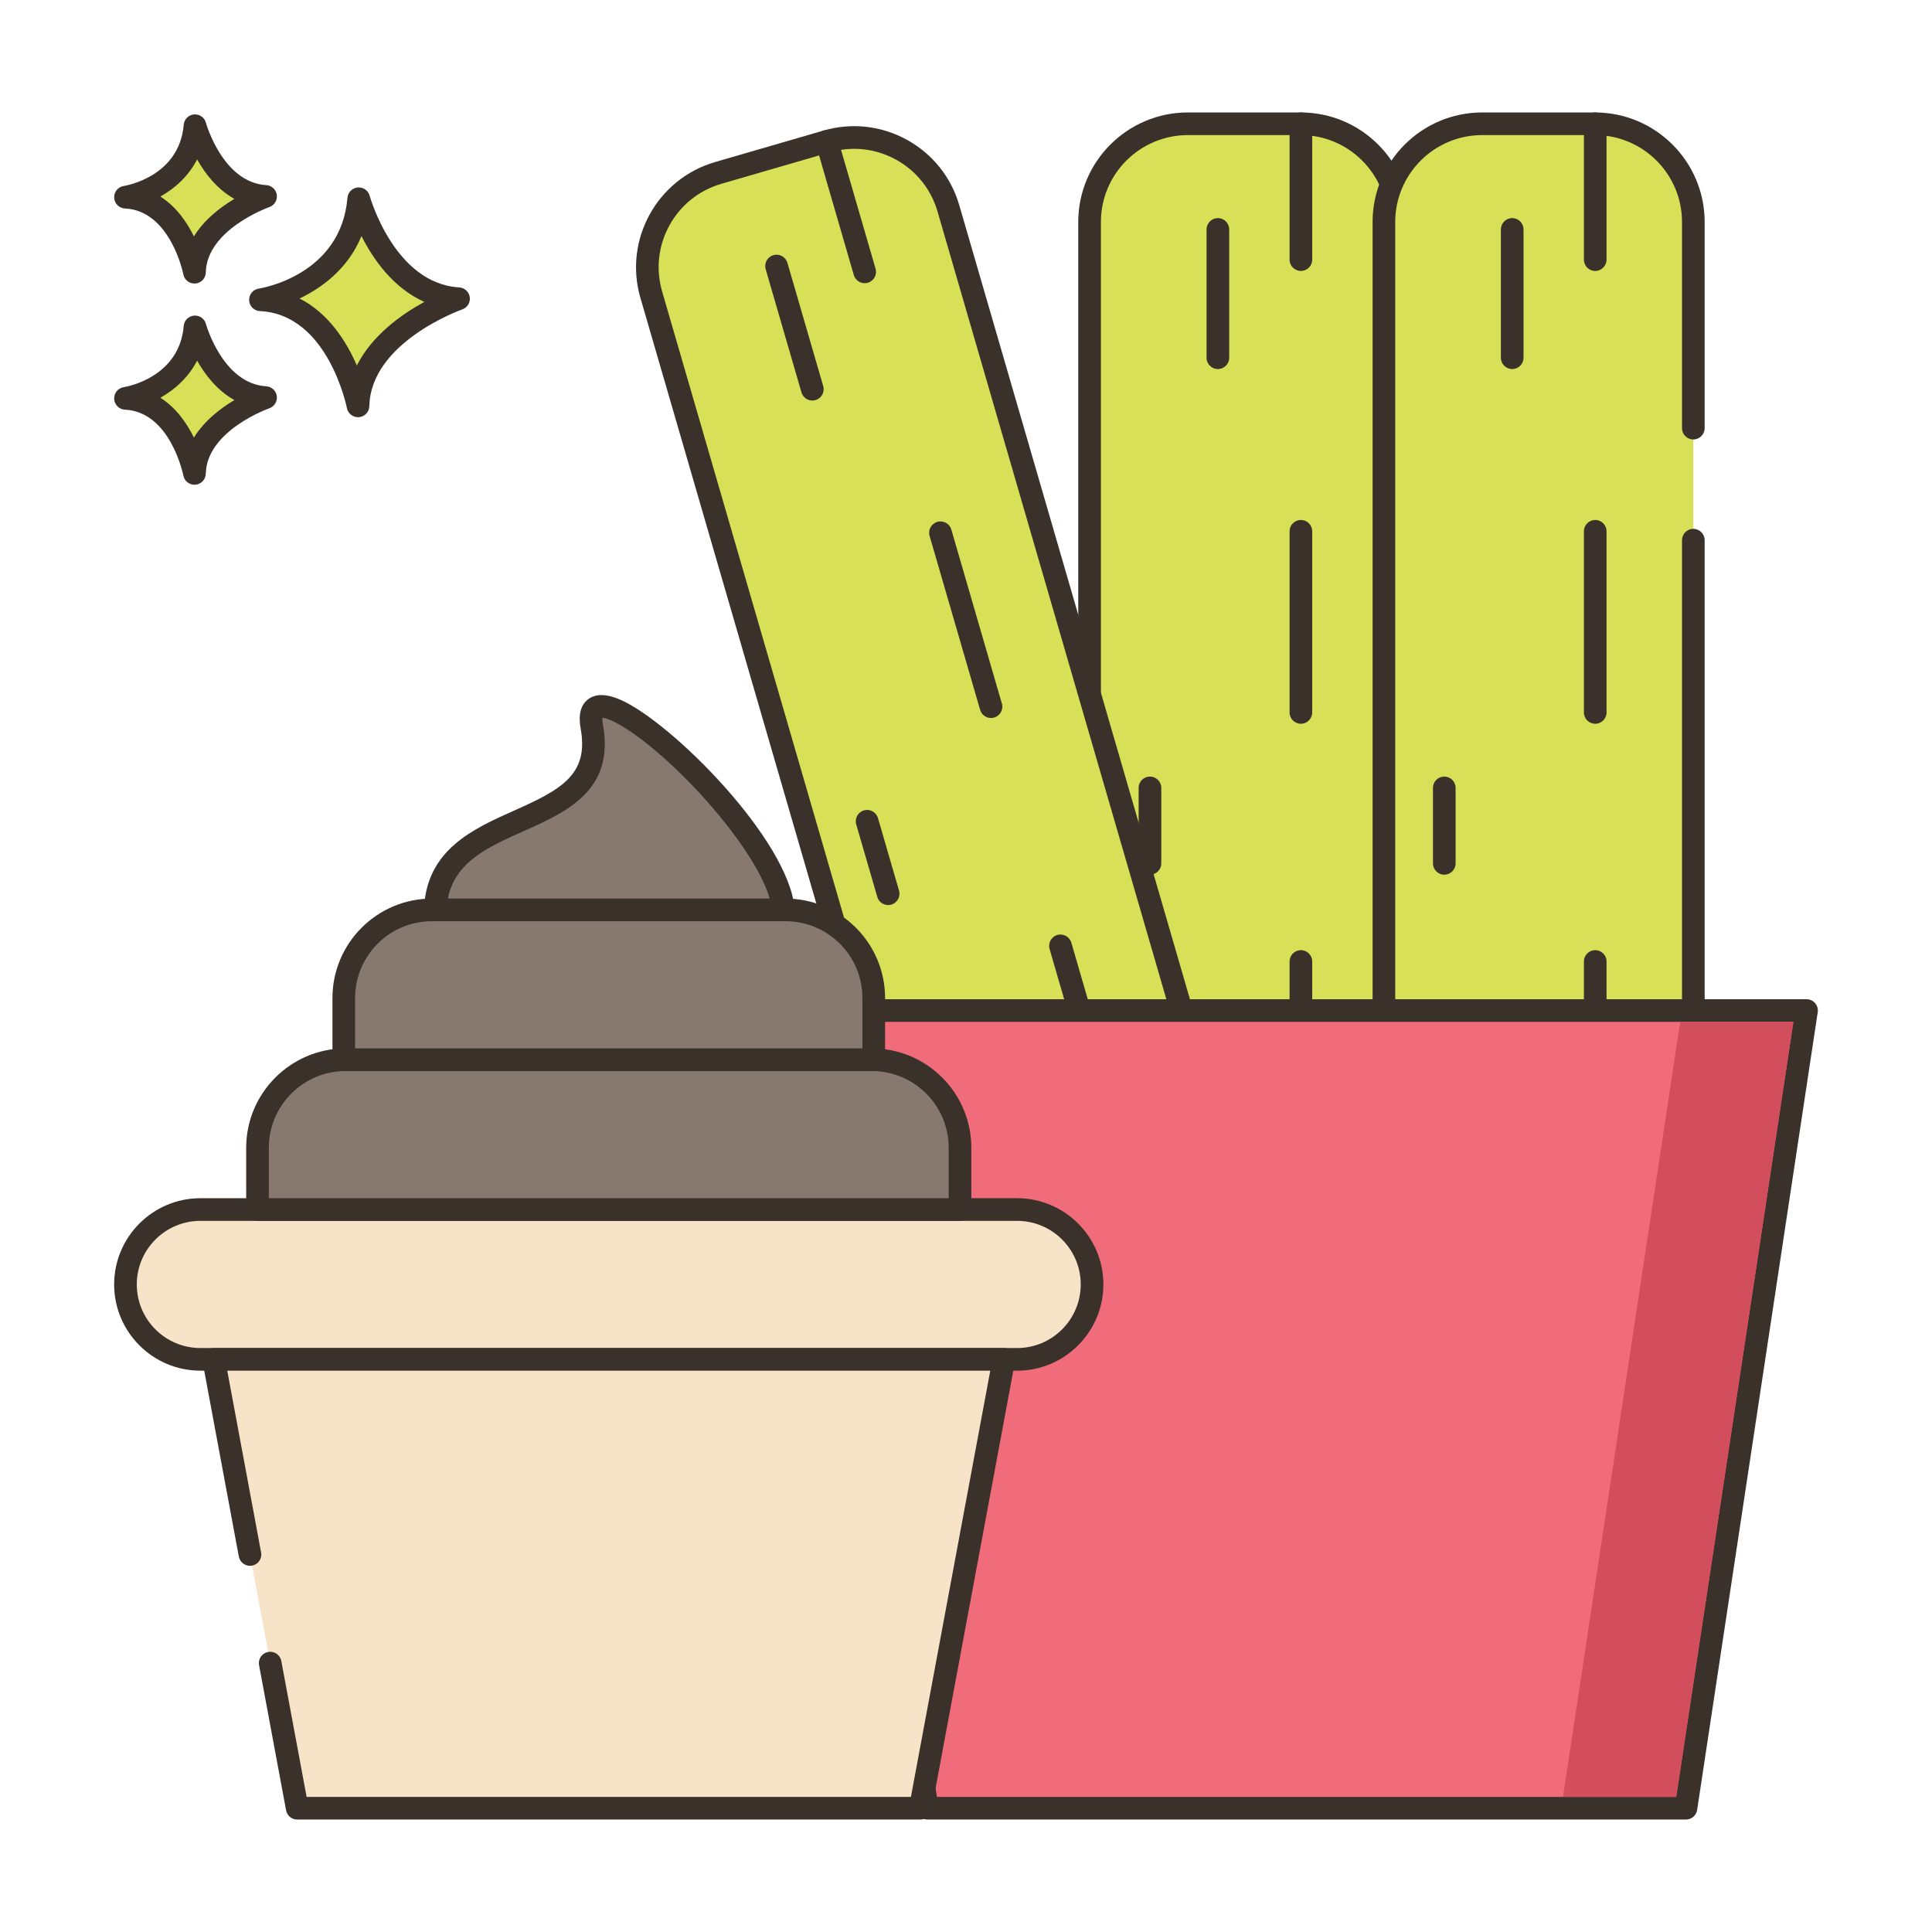 <svg id="Layer_1" enable-background="new 0 0 256 256" height="512" viewBox="0 0 256 256" width="512" xmlns="http://www.w3.org/2000/svg"><g><g><g><path d="m47.536 26.334c-.974 11.564-13.024 13.39-13.024 13.39 10.347.487 12.925 14.059 12.925 14.059.221-9.677 13.321-14.202 13.321-14.202-9.814-.588-13.222-13.247-13.222-13.247z" fill="#d7e057"/></g></g><g><g><path d="m60.847 38.083c-8.604-.514-11.832-12.024-11.863-12.14-.191-.702-.853-1.161-1.583-1.102-.725.066-1.298.642-1.359 1.367-.86 10.215-11.313 11.964-11.754 12.033-.763.115-1.314.79-1.273 1.561.04.77.657 1.384 1.428 1.421 9.028.425 11.499 12.718 11.523 12.842.137.711.759 1.217 1.472 1.217.042 0 .084-.001.126-.005.764-.064 1.357-.693 1.375-1.459.194-8.509 12.191-12.777 12.313-12.819.675-.235 1.092-.915.994-1.623-.101-.709-.685-1.25-1.399-1.293zm-13.565 10.346c-1.357-3.13-3.709-6.907-7.587-8.876 2.931-1.405 6.409-3.913 8.202-8.273 1.551 3.071 4.2 6.88 8.334 8.722-3.008 1.64-6.923 4.406-8.949 8.427z" fill="#3a312a"/></g></g><g><g><path d="m25.838 43.315c-.689 8.179-9.213 9.471-9.213 9.471 7.318.344 9.142 9.944 9.142 9.944.156-6.844 9.422-10.045 9.422-10.045-6.941-.416-9.351-9.37-9.351-9.37z" fill="#d7e057"/></g></g><g><g><path d="m35.279 51.187c-5.766-.345-7.972-8.185-7.994-8.264-.19-.702-.853-1.17-1.582-1.102-.726.065-1.299.642-1.36 1.368-.579 6.871-7.646 8.066-7.942 8.113-.763.115-1.313.79-1.273 1.561.04.77.657 1.384 1.427 1.421 6.036.284 7.724 8.644 7.739 8.726.135.713.759 1.22 1.472 1.22.042 0 .083-.002.125-.005.765-.063 1.358-.694 1.376-1.461.13-5.709 8.332-8.634 8.413-8.662.677-.234 1.094-.913.996-1.622s-.682-1.251-1.397-1.293zm-9.585 6.795c-.924-1.886-2.34-3.947-4.447-5.28 1.856-1.042 3.697-2.63 4.871-4.917 1.057 1.874 2.654 3.955 4.941 5.224-1.85 1.101-3.989 2.741-5.365 4.973z" fill="#3a312a"/></g></g><g><g><path d="m25.838 16.657c-.689 8.18-9.213 9.471-9.213 9.471 7.318.345 9.142 9.944 9.142 9.944.156-6.845 9.422-10.045 9.422-10.045-6.941-.416-9.351-9.37-9.351-9.37z" fill="#d7e057"/></g></g><g><g><path d="m35.279 24.529c-5.767-.345-7.973-8.186-7.994-8.265-.19-.702-.853-1.163-1.582-1.102-.726.065-1.299.642-1.36 1.368-.579 6.871-7.646 8.067-7.942 8.114-.763.115-1.314.79-1.273 1.561.04.77.657 1.384 1.428 1.421 6.035.284 7.723 8.644 7.739 8.726.135.713.759 1.22 1.472 1.22.042 0 .083-.001.125-.005.765-.064 1.358-.694 1.376-1.461.13-5.709 8.331-8.634 8.413-8.662.676-.234 1.094-.913.996-1.622-.099-.708-.683-1.25-1.398-1.293zm-9.585 6.795c-.924-1.885-2.34-3.947-4.447-5.28 1.856-1.041 3.697-2.63 4.871-4.916 1.057 1.874 2.655 3.954 4.941 5.224-1.85 1.101-3.989 2.74-5.365 4.972z" fill="#3a312a"/></g></g><g><g><path d="m172.358 16.402h-14.966c-7.189 0-13.017 5.819-13.017 13.008v196.984c0 7.189 5.828 13.008 13.017 13.008h14.966c7.189 0 13.017-5.828 13.017-13.017v-196.966c0-7.19-5.828-13.017-13.017-13.017z" fill="#d7e057"/></g></g><g><g><path d="m172.358 14.901h-14.966c-8.005 0-14.517 6.508-14.517 14.508v196.985c0 8 6.512 14.507 14.517 14.507h14.966c8.005 0 14.517-6.512 14.517-14.517v-196.965c0-8.005-6.512-14.518-14.517-14.518zm11.517 211.483c0 6.351-5.167 11.517-11.517 11.517h-14.966c-6.351 0-11.517-5.162-11.517-11.507v-196.985c0-6.345 5.167-11.508 11.517-11.508h14.966c6.351 0 11.517 5.167 11.517 11.517z" fill="#3a312a"/></g></g><g><g><path d="m172.375 14.901c-.829 0-1.5.671-1.5 1.5v18c0 .829.671 1.5 1.5 1.5s1.5-.671 1.5-1.5v-18c0-.828-.671-1.5-1.5-1.5z" fill="#3a312a"/></g></g><g><g><path d="m161.375 28.901c-.829 0-1.5.671-1.5 1.5v17c0 .829.671 1.5 1.5 1.5s1.5-.671 1.5-1.5v-17c0-.828-.671-1.5-1.5-1.5z" fill="#3a312a"/></g></g><g><g><path d="m172.375 125.901c-.829 0-1.5.671-1.5 1.5v9c0 .829.671 1.5 1.5 1.5s1.5-.671 1.5-1.5v-9c0-.828-.671-1.5-1.5-1.5z" fill="#3a312a"/></g></g><g><g><path d="m152.375 102.901c-.829 0-1.5.671-1.5 1.5v10c0 .829.671 1.5 1.5 1.5s1.5-.671 1.5-1.5v-10c0-.828-.671-1.5-1.5-1.5z" fill="#3a312a"/></g></g><g><g><path d="m172.375 68.901c-.829 0-1.5.671-1.5 1.5v24c0 .829.671 1.5 1.5 1.5s1.5-.671 1.5-1.5v-24c0-.828-.671-1.5-1.5-1.5z" fill="#3a312a"/></g></g><g><g><path d="m211.358 16.402h-14.966c-7.189 0-13.017 5.819-13.017 13.008v196.984c0 7.189 5.828 13.008 13.017 13.008h14.966c7.189 0 13.017-5.828 13.017-13.017v-196.966c0-7.19-5.828-13.017-13.017-13.017z" fill="#d7e057"/></g></g><g><g><path d="m224.375 58.228c.829 0 1.5-.671 1.5-1.5v-27.309c0-8.005-6.512-14.517-14.517-14.517h-14.966c-8.005 0-14.517 6.508-14.517 14.508v196.985c0 8 6.512 14.507 14.517 14.507h14.966c8.005 0 14.517-6.512 14.517-14.517v-154.81c0-.829-.671-1.5-1.5-1.5s-1.5.671-1.5 1.5v154.809c0 6.351-5.167 11.517-11.517 11.517h-14.966c-6.351 0-11.517-5.162-11.517-11.507v-196.985c0-6.345 5.167-11.508 11.517-11.508h14.966c6.351 0 11.517 5.167 11.517 11.517v27.309c0 .83.671 1.501 1.5 1.501z" fill="#3a312a"/></g></g><g><g><path d="m211.375 14.901c-.829 0-1.5.671-1.5 1.5v18c0 .829.671 1.5 1.5 1.5s1.5-.671 1.5-1.5v-18c0-.828-.671-1.5-1.5-1.5z" fill="#3a312a"/></g></g><g><g><path d="m200.375 28.901c-.829 0-1.5.671-1.5 1.5v17c0 .829.671 1.5 1.5 1.5s1.5-.671 1.5-1.5v-17c0-.828-.671-1.5-1.5-1.5z" fill="#3a312a"/></g></g><g><g><path d="m211.375 125.901c-.829 0-1.5.671-1.5 1.5v9c0 .829.671 1.5 1.5 1.5s1.5-.671 1.5-1.5v-9c0-.828-.671-1.5-1.5-1.5z" fill="#3a312a"/></g></g><g><g><path d="m191.375 102.901c-.829 0-1.5.671-1.5 1.5v10c0 .829.671 1.5 1.5 1.5s1.5-.671 1.5-1.5v-10c0-.828-.671-1.5-1.5-1.5z" fill="#3a312a"/></g></g><g><g><path d="m211.375 68.901c-.829 0-1.5.671-1.5 1.5v24c0 .829.671 1.5 1.5 1.5s1.5-.671 1.5-1.5v-24c0-.828-.671-1.5-1.5-1.5z" fill="#3a312a"/></g></g><g><g><path d="m180.614 216.757-54.945-189.147c-2.005-6.904-9.228-10.875-16.132-8.869l-14.372 4.175c-6.904 2.005-10.877 9.219-8.872 16.123 11.008 37.895 43.942 151.27 54.95 189.165 2.005 6.904 9.225 10.866 16.129 8.86l14.372-4.175c6.904-2.006 10.875-9.229 8.87-16.132z" fill="#d7e057"/></g></g><g><g><path d="m182.054 216.338-54.944-189.147c-1.082-3.724-3.549-6.803-6.946-8.671-3.398-1.869-7.32-2.301-11.044-1.22l-14.372 4.175c-7.687 2.233-12.125 10.299-9.894 17.982l54.95 189.165c1.082 3.724 3.548 6.802 6.946 8.668 2.171 1.192 4.556 1.798 6.967 1.798 1.361 0 2.731-.193 4.075-.583l14.372-4.175c3.724-1.081 6.803-3.549 8.671-6.947 1.868-3.399 2.301-7.321 1.219-11.045zm-3.848 9.598c-1.482 2.696-3.925 4.653-6.879 5.511l-14.372 4.175c-2.956.858-6.067.516-8.761-.963-2.695-1.48-4.651-3.921-5.509-6.875l-54.95-189.165c-.858-2.954-.514-6.063.969-8.756 1.482-2.693 3.926-4.649 6.881-5.507l14.372-4.175c1.065-.309 2.15-.462 3.229-.462 1.914 0 3.809.482 5.532 1.43 2.696 1.482 4.653 3.925 5.511 6.879l54.944 189.147c.858 2.954.515 6.066-.967 8.761z" fill="#3a312a"/></g></g><g><g><path d="m116.016 35.603-5.021-17.286c-.231-.795-1.063-1.254-1.859-1.022-.795.231-1.253 1.063-1.022 1.859l5.021 17.286c.19.656.79 1.082 1.44 1.082.138 0 .279-.02.419-.06.796-.232 1.253-1.064 1.022-1.859z" fill="#3a312a"/></g></g><g><g><path d="m109.079 51.155-4.742-16.325c-.231-.795-1.062-1.254-1.859-1.022-.795.231-1.253 1.064-1.022 1.859l4.742 16.325c.191.656.79 1.082 1.44 1.082.138 0 .279-.02.419-.06.796-.231 1.253-1.064 1.022-1.859z" fill="#3a312a"/></g></g><g><g><path d="m144.469 133.554-2.511-8.643c-.231-.795-1.063-1.254-1.859-1.022-.795.231-1.253 1.063-1.022 1.859l2.511 8.643c.19.656.79 1.082 1.44 1.082.138 0 .279-.02.419-.06.796-.231 1.253-1.064 1.022-1.859z" fill="#3a312a"/></g></g><g><g><path d="m119.126 118.006-2.79-9.603c-.231-.795-1.063-1.253-1.859-1.022-.795.231-1.253 1.063-1.022 1.859l2.79 9.603c.19.656.79 1.082 1.44 1.082.138 0 .279-.02.419-.06.795-.231 1.253-1.064 1.022-1.859z" fill="#3a312a"/></g></g><g><g><path d="m132.753 93.221-6.695-23.047c-.231-.795-1.063-1.254-1.859-1.022-.795.231-1.253 1.063-1.022 1.859l6.695 23.047c.19.656.79 1.082 1.44 1.082.138 0 .279-.02.419-.06.795-.231 1.253-1.064 1.022-1.859z" fill="#3a312a"/></g></g><g><g><path d="m106.875 133.902 15.978 105.696h100.544l15.978-105.696z" fill="#f16c7a"/></g></g><g><g><path d="m240.512 132.923c-.285-.331-.7-.522-1.137-.522h-132.5c-.437 0-.852.19-1.137.522-.285.331-.411.77-.346 1.202l15.978 105.697c.111.733.742 1.276 1.483 1.276h100.543c.742 0 1.372-.542 1.483-1.276l15.978-105.697c.066-.432-.06-.871-.345-1.202zm-18.406 105.176h-97.963l-15.525-102.697h129.013z" fill="#3a312a"/></g></g><g><g><path d="m134.778 160.27h-108.227c-5.482 0-9.926 4.444-9.926 9.926s4.444 9.926 9.926 9.926h108.227c5.482 0 9.925-4.444 9.925-9.926s-4.443-9.926-9.925-9.926z" fill="#f7e3c7"/></g></g><g><g><path d="m134.778 158.77h-108.228c-6.3 0-11.425 5.126-11.425 11.425 0 6.3 5.125 11.426 11.425 11.426h108.228c6.3 0 11.425-5.126 11.425-11.426 0-6.299-5.125-11.425-11.425-11.425zm0 19.852h-108.228c-4.646 0-8.425-3.78-8.425-8.426s3.78-8.425 8.425-8.425h108.228c4.645 0 8.425 3.78 8.425 8.425 0 4.646-3.78 8.426-8.425 8.426z" fill="#3a312a"/></g></g><g><g><path d="m28.307 180.122 4.814 25.856h.004l2.675 14.387 3.581 19.233h82.566l11.074-59.476z" fill="#f7e3c7"/></g></g><g><g><path d="m134.175 179.163c-.285-.343-.708-.542-1.154-.542h-104.714c-.446 0-.869.198-1.154.542-.285.343-.402.795-.321 1.233l4.814 25.856c.132.711.755 1.226 1.478 1.226.829 0 1.499-.671 1.499-1.5 0-.12-.015-.237-.041-.349l-4.47-24.007h101.104l-10.516 56.477h-80.072l-3.353-18.007c-.151-.814-.932-1.35-1.749-1.2-.815.151-1.352.935-1.2 1.749l3.581 19.233c.132.71.752 1.226 1.475 1.226h82.565c.723 0 1.342-.515 1.475-1.226l11.075-59.477c.081-.439-.037-.891-.322-1.234z" fill="#3a312a"/></g></g><g><g><path d="m78.415 96.272c2.695 14.715-20.196 9.908-20.741 24.296h46.123c-.851-10.952-27.336-34.973-25.382-24.296z" fill="#87796f"/></g></g><g><g><path d="m82.198 92.717c-1.859-.812-3.308-.82-4.309-.028-.959.76-1.277 2.056-.949 3.853 1.118 6.104-2.605 8.098-8.773 10.846-5.48 2.441-11.691 5.208-11.992 13.124-.015.407.136.803.418 1.097.283.293.673.459 1.081.459h46.123c.418 0 .817-.174 1.101-.481s.427-.718.395-1.135c-.708-9.099-16.282-24.761-23.095-27.735zm-22.851 26.351c.94-4.886 5.373-6.861 10.041-8.94 5.673-2.527 12.104-5.392 10.504-14.126-.084-.459-.086-.743-.072-.903.548.05 2.039.555 4.764 2.569 6.999 5.171 15.634 15.252 17.407 21.4z" fill="#3a312a"/></g></g><g><g><path d="m115.537 140.419h-69.746c-6.445 0-11.67 5.225-11.67 11.67v8.181h93.086v-8.181c0-6.445-5.225-11.67-11.67-11.67z" fill="#87796f"/></g></g><g><g><path d="m115.537 138.919h-69.746c-7.262 0-13.17 5.908-13.17 13.17v8.181c0 .829.671 1.5 1.5 1.5h93.086c.829 0 1.5-.671 1.5-1.5v-8.181c0-7.261-5.908-13.17-13.17-13.17zm10.17 19.851h-90.086v-6.681c0-5.608 4.562-10.17 10.17-10.17h69.746c5.608 0 10.17 4.562 10.17 10.17z" fill="#3a312a"/></g></g><g><g><path d="m104.106 120.568h-46.883c-6.445 0-11.67 5.225-11.67 11.67v8.181h70.223v-8.181c-.001-6.445-5.225-11.67-11.67-11.67z" fill="#87796f"/></g></g><g><g><path d="m104.105 119.068h-46.882c-7.262 0-13.17 5.908-13.17 13.17v8.181c0 .829.671 1.5 1.5 1.5h70.223c.829 0 1.5-.671 1.5-1.5v-8.181c-.001-7.261-5.909-13.17-13.171-13.17zm10.17 19.851h-67.222v-6.681c0-5.608 4.562-10.17 10.17-10.17h46.883c5.608 0 10.17 4.562 10.17 10.17v6.681z" fill="#3a312a"/></g></g><g><g><path d="m222.635 135.402-15.53 102.7h15l15.53-102.7z" fill="#d34e5c"/></g></g></g></svg>